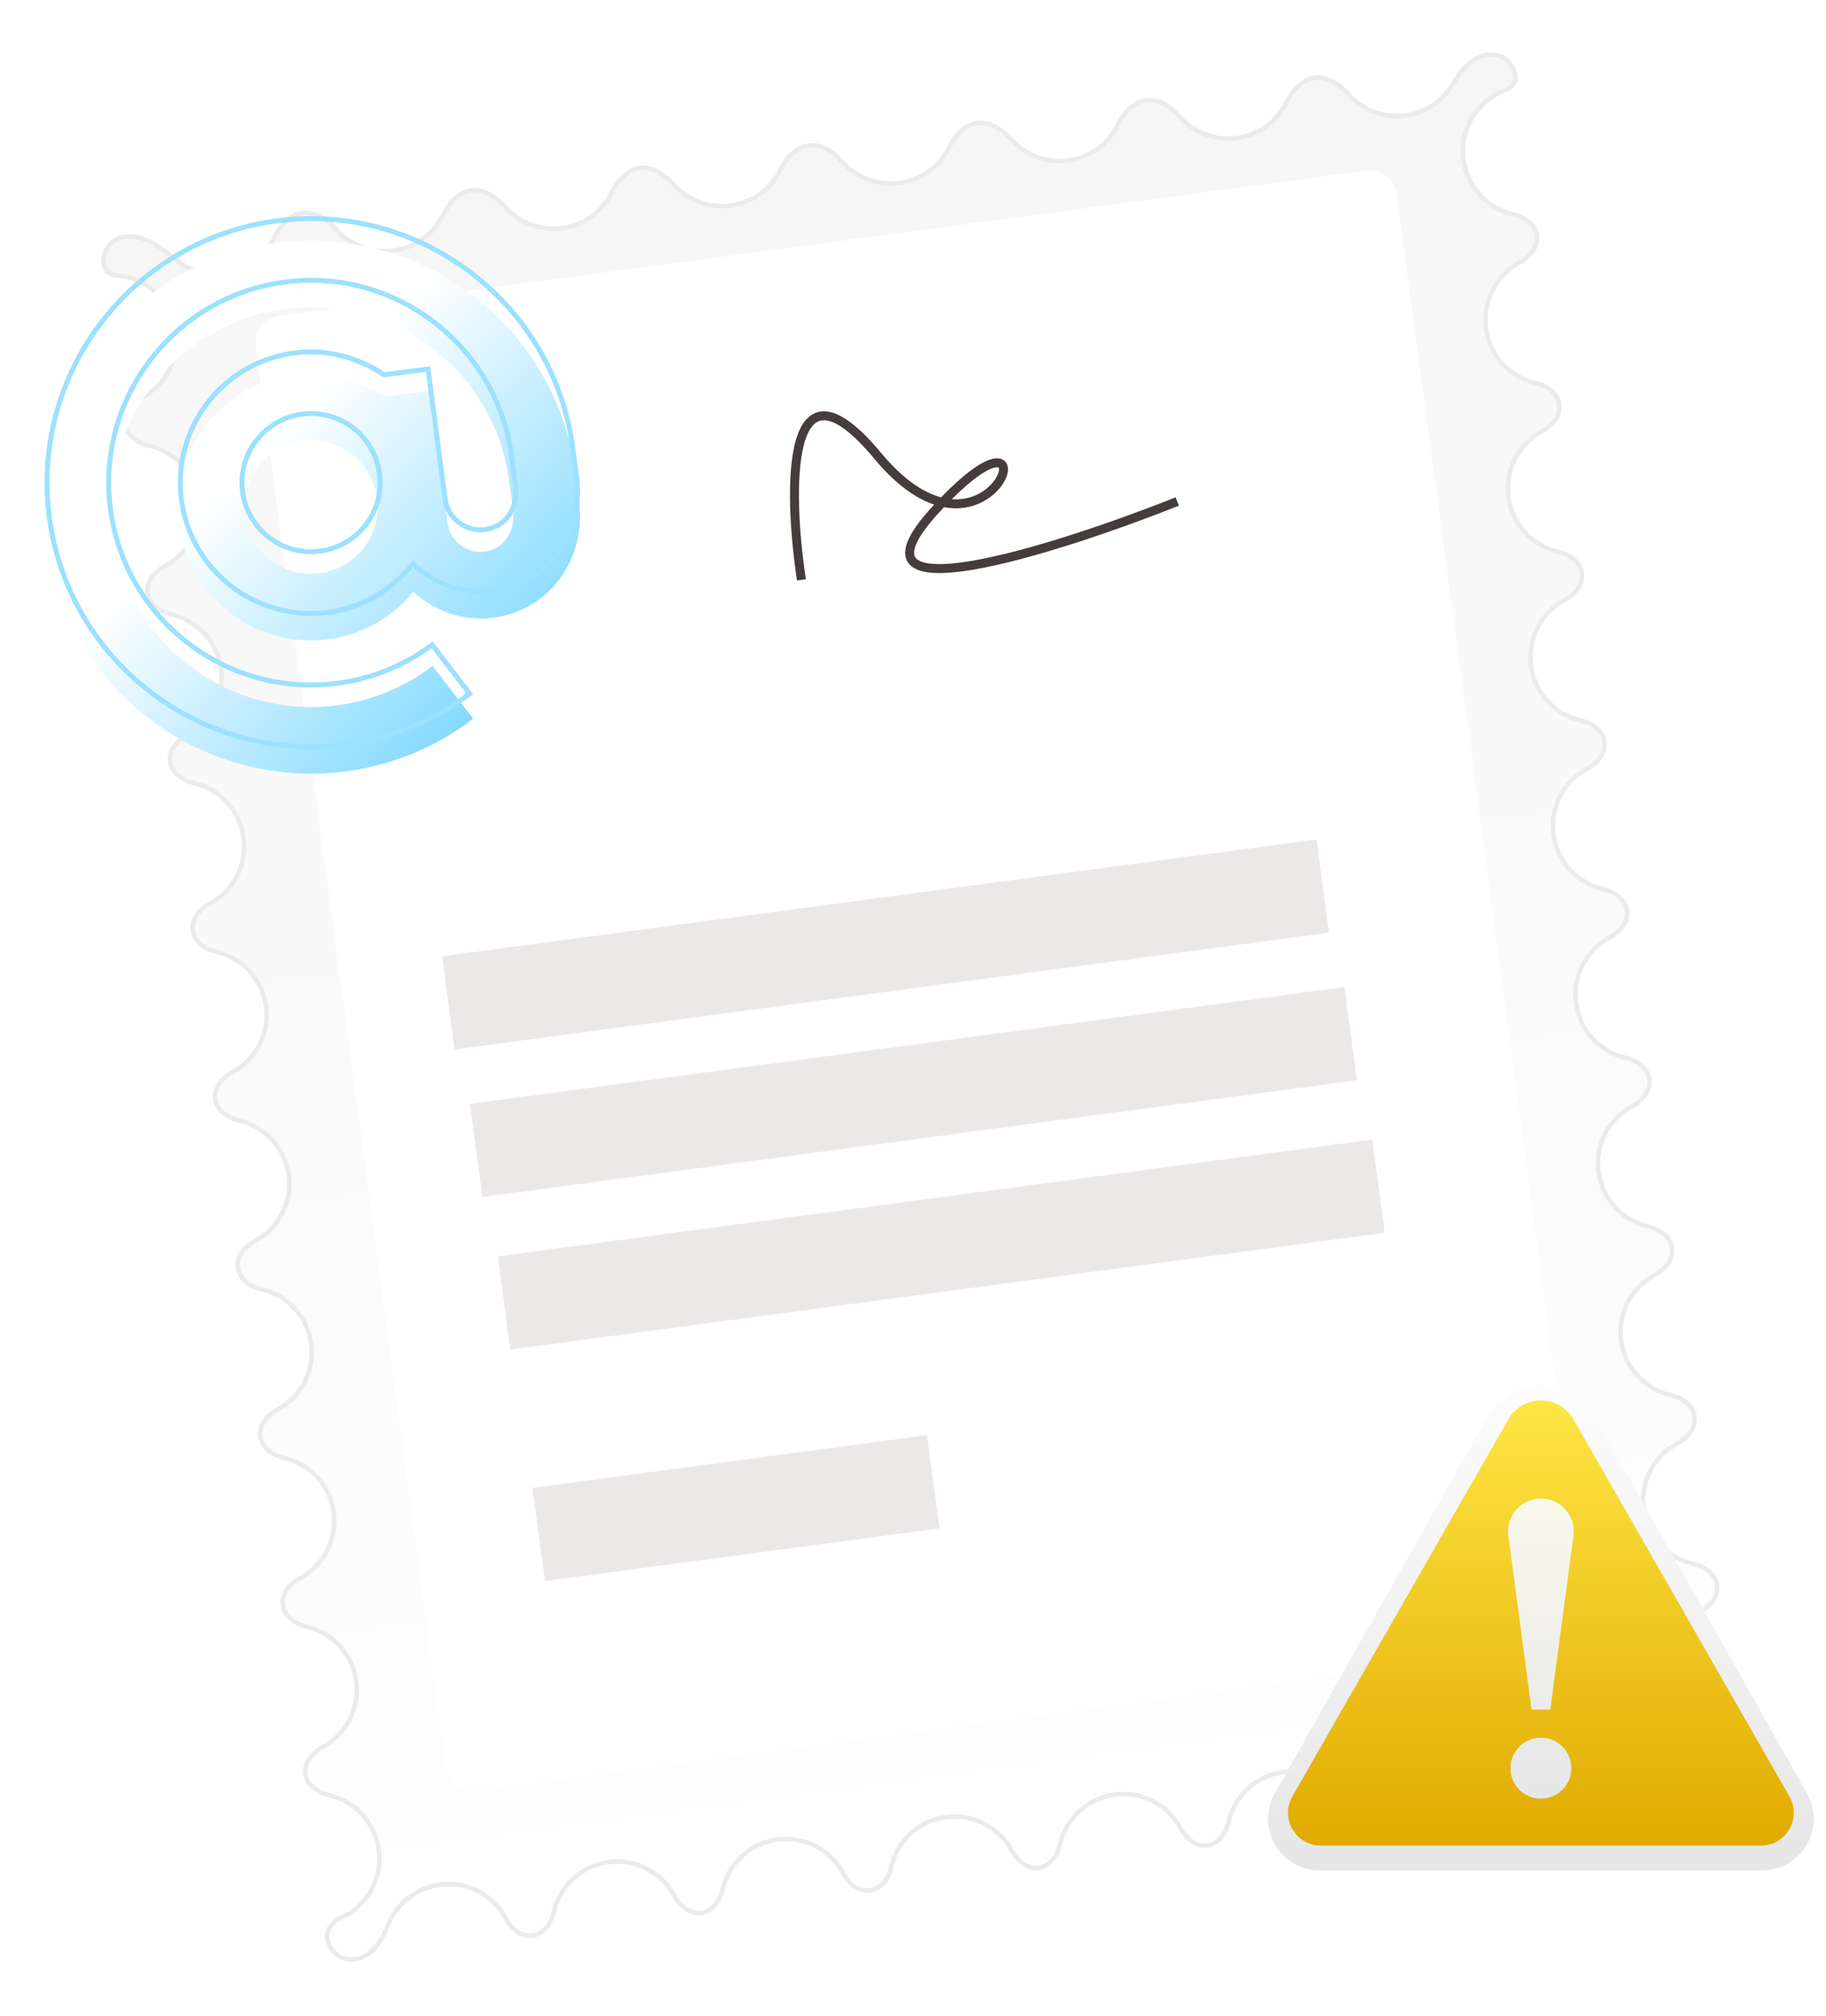 <svg width="298" height="329" viewBox="0 0 298 329" fill="none" xmlns="http://www.w3.org/2000/svg">
<g filter="url(#filter0_d)">
<path d="M220.345 11.157C218.831 9.464 216.755 8.053 214.504 8.353C212.253 8.654 210.621 10.56 209.604 12.591C208.138 15.52 205.294 17.694 201.803 18.16C198.313 18.627 194.998 17.274 192.815 14.833C191.301 13.14 189.225 11.729 186.974 12.029C184.723 12.33 183.091 14.236 182.074 16.267C180.608 19.195 177.765 21.37 174.274 21.836C170.783 22.302 167.468 20.95 165.285 18.509C163.771 16.816 161.696 15.405 159.445 15.705C157.194 16.006 155.561 17.912 154.545 19.943C153.078 22.872 150.235 25.046 146.744 25.512C143.253 25.979 139.938 24.626 137.755 22.185C136.241 20.492 134.166 19.081 131.915 19.381C129.664 19.682 128.031 21.588 127.015 23.619C125.549 26.548 122.705 28.722 119.214 29.189C115.723 29.655 112.409 28.302 110.226 25.861C108.712 24.168 106.636 22.757 104.385 23.057C102.134 23.358 100.502 25.265 99.485 27.295C98.019 30.224 95.175 32.398 91.684 32.864C88.193 33.331 84.879 31.978 82.696 29.537C81.182 27.844 79.106 26.433 76.855 26.733C74.604 27.034 72.972 28.941 71.955 30.971C70.489 33.9 67.645 36.074 64.154 36.541C60.664 37.007 57.349 35.654 55.166 33.213C53.652 31.52 51.577 30.109 49.325 30.409C47.075 30.71 45.442 32.617 44.425 34.647C42.959 37.576 40.116 39.751 36.625 40.217C33.654 40.613 30.811 39.693 28.685 37.906C26.293 35.896 23.444 33.865 20.347 34.279C17.946 34.599 16.26 36.806 16.58 39.206C16.741 40.407 17.852 41.224 19.059 41.322C23.756 41.701 27.718 45.307 28.367 50.168C28.949 54.522 26.701 58.601 23.041 60.554C21.26 61.504 19.796 63.286 20.063 65.287C20.33 67.288 22.211 68.624 24.178 69.073C28.223 69.997 31.462 73.344 32.044 77.698C32.625 82.052 30.377 86.131 26.717 88.084C24.936 89.033 23.472 90.816 23.739 92.817C24.006 94.817 25.887 96.154 27.855 96.603C31.899 97.527 35.138 100.873 35.72 105.227C36.301 109.581 34.053 113.661 30.393 115.613C28.612 116.563 27.148 118.346 27.415 120.347C27.682 122.347 29.563 123.683 31.531 124.133C35.575 125.056 38.814 128.403 39.396 132.757C39.977 137.111 37.73 141.191 34.069 143.143C32.288 144.093 30.824 145.876 31.091 147.876C31.358 149.877 33.239 151.213 35.207 151.663C39.251 152.586 42.49 155.933 43.072 160.287C43.653 164.641 41.406 168.72 37.745 170.673C35.964 171.623 34.5 173.406 34.767 175.406C35.034 177.407 36.915 178.743 38.883 179.192C42.927 180.116 46.166 183.463 46.748 187.817C47.329 192.171 45.081 196.25 41.421 198.203C39.64 199.153 38.176 200.935 38.443 202.936C38.71 204.937 40.591 206.273 42.559 206.722C46.603 207.646 49.842 210.993 50.424 215.347C51.005 219.7 48.758 223.78 45.097 225.732C43.316 226.682 41.852 228.465 42.119 230.466C42.386 232.466 44.267 233.803 46.235 234.252C50.279 235.176 53.518 238.522 54.1 242.876C54.681 247.23 52.434 251.31 48.773 253.262C46.992 254.212 45.528 255.995 45.795 257.996C46.062 259.996 47.943 261.332 49.911 261.782C53.955 262.705 57.194 266.052 57.776 270.406C58.357 274.76 56.11 278.839 52.449 280.792C50.668 281.742 49.204 283.525 49.471 285.525C49.738 287.526 51.619 288.862 53.587 289.311C57.631 290.235 60.87 293.582 61.452 297.936C62.067 302.544 59.513 306.846 55.469 308.642C53.993 309.298 52.837 310.73 53.051 312.331C53.371 314.731 55.577 316.418 57.978 316.097C60.779 315.723 62.623 313.027 63.639 310.391C64.942 307.015 67.998 304.436 71.837 303.923C76.191 303.342 80.271 305.589 82.223 309.25C83.173 311.03 84.956 312.495 86.957 312.228C88.957 311.96 90.293 310.08 90.743 308.112C91.666 304.068 95.013 300.828 99.367 300.247C103.721 299.666 107.8 301.913 109.753 305.574C110.703 307.354 112.486 308.819 114.486 308.551C116.487 308.284 117.823 306.404 118.272 304.436C119.196 300.391 122.543 297.152 126.897 296.571C131.251 295.99 135.33 298.237 137.283 301.897C138.233 303.678 140.016 305.143 142.016 304.875C144.017 304.608 145.353 302.728 145.802 300.76C146.726 296.715 150.073 293.476 154.427 292.895C158.781 292.313 162.86 294.561 164.813 298.221C165.762 300.002 167.545 301.467 169.546 301.199C171.546 300.932 172.883 299.052 173.332 297.084C174.256 293.039 177.603 289.8 181.956 289.219C186.31 288.637 190.39 290.885 192.342 294.545C193.292 296.326 195.075 297.79 197.076 297.523C199.076 297.256 200.412 295.375 200.862 293.408C201.786 289.363 205.132 286.124 209.486 285.543C213.84 284.961 217.92 287.209 219.872 290.869C220.822 292.65 222.605 294.114 224.605 293.847C226.606 293.58 227.942 291.699 228.392 289.732C229.315 285.687 232.662 282.448 237.016 281.867C241.37 281.285 245.449 283.533 247.402 287.193C248.352 288.974 250.135 290.438 252.135 290.171C254.136 289.904 255.472 288.023 255.921 286.056C256.845 282.011 260.192 278.772 264.546 278.191C268.643 277.644 272.497 279.602 274.565 282.885C275.855 284.935 277.989 286.719 280.39 286.399C282.79 286.078 284.476 283.872 284.156 281.471C283.942 279.871 282.451 278.792 280.855 278.547C276.481 277.874 272.887 274.394 272.272 269.785C271.691 265.431 273.938 261.352 277.599 259.399C279.379 258.449 280.844 256.667 280.577 254.666C280.309 252.665 278.429 251.329 276.461 250.88C272.417 249.956 269.177 246.609 268.596 242.255C268.015 237.901 270.262 233.822 273.923 231.87C275.703 230.92 277.168 229.137 276.901 227.136C276.633 225.136 274.753 223.799 272.785 223.35C268.741 222.426 265.501 219.08 264.92 214.726C264.339 210.372 266.586 206.292 270.247 204.34C272.027 203.39 273.492 201.607 273.225 199.606C272.957 197.606 271.077 196.27 269.109 195.82C265.065 194.897 261.825 191.55 261.244 187.196C260.663 182.842 262.91 178.762 266.571 176.81C268.351 175.86 269.816 174.077 269.548 172.077C269.281 170.076 267.401 168.74 265.433 168.29C261.388 167.367 258.149 164.02 257.568 159.666C256.987 155.312 259.234 151.233 262.895 149.28C264.675 148.33 266.14 146.547 265.872 144.547C265.605 142.546 263.725 141.21 261.757 140.761C257.712 139.837 254.473 136.49 253.892 132.136C253.311 127.782 255.558 123.703 259.218 121.75C260.999 120.8 262.464 119.018 262.196 117.017C261.929 115.016 260.049 113.68 258.081 113.231C254.036 112.307 250.797 108.96 250.216 104.606C249.634 100.253 251.882 96.173 255.542 94.221C257.323 93.271 258.788 91.488 258.52 89.487C258.253 87.487 256.373 86.15 254.405 85.701C250.36 84.777 247.121 81.431 246.54 77.077C245.958 72.723 248.206 68.643 251.866 66.691C253.647 65.741 255.111 63.958 254.844 61.957C254.577 59.957 252.696 58.621 250.729 58.171C246.684 57.248 243.445 53.901 242.864 49.547C242.282 45.193 244.53 41.114 248.19 39.161C249.971 38.211 251.435 36.428 251.168 34.428C250.901 32.427 249.02 31.091 247.053 30.642C243.008 29.718 239.769 26.371 239.188 22.017C238.539 17.156 241.416 12.637 245.849 11.038C246.988 10.627 247.846 9.547 247.686 8.347C247.365 5.946 245.159 4.26 242.758 4.58C240.085 4.937 238.16 7.236 236.784 9.556C235.24 12.158 232.564 14.053 229.333 14.484C225.842 14.95 222.528 13.598 220.345 11.157Z" fill="url(#paint0_linear)"/>
</g>
<g filter="url(#filter1_d)">
<path fill-rule="evenodd" clip-rule="evenodd" d="M210.258 12.918C208.688 16.054 205.641 18.385 201.9 18.885C198.159 19.384 194.608 17.934 192.27 15.32C190.806 13.683 188.954 12.502 187.071 12.754C185.189 13.005 183.711 14.63 182.728 16.594C181.158 19.73 178.111 22.061 174.37 22.561C170.629 23.06 167.078 21.61 164.74 18.996C163.276 17.359 161.424 16.178 159.541 16.43C157.659 16.681 156.181 18.306 155.198 20.27C153.628 23.406 150.582 25.737 146.841 26.237C143.1 26.736 139.548 25.286 137.21 22.672C135.746 21.035 133.894 19.854 132.012 20.106C130.129 20.357 128.652 21.982 127.668 23.946C126.098 27.082 123.052 29.413 119.311 29.913C115.57 30.413 112.018 28.962 109.681 26.348C108.217 24.711 106.364 23.53 104.482 23.782C102.599 24.033 101.122 25.658 100.138 27.622C98.569 30.758 95.522 33.09 91.781 33.589C88.04 34.089 84.489 32.638 82.151 30.024C80.687 28.387 78.835 27.206 76.952 27.458C75.069 27.709 73.592 29.334 72.609 31.298C71.039 34.434 67.992 36.766 64.251 37.265C60.51 37.765 56.959 36.314 54.621 33.7C53.157 32.063 51.305 30.883 49.422 31.134C47.54 31.385 46.062 33.01 45.079 34.974C43.509 38.11 40.462 40.441 36.721 40.941C33.539 41.366 30.492 40.379 28.215 38.465C27.029 37.469 25.771 36.504 24.45 35.836C23.135 35.17 21.799 34.822 20.444 35.003C18.443 35.27 17.038 37.109 17.305 39.109C17.408 39.881 18.157 40.515 19.118 40.593C24.151 40.999 28.396 44.862 29.092 50.071C29.715 54.737 27.306 59.107 23.385 61.199C21.732 62.08 20.578 63.625 20.788 65.19C20.997 66.756 22.515 67.944 24.341 68.361C28.673 69.35 32.145 72.935 32.768 77.601C33.391 82.267 30.982 86.637 27.061 88.728C25.408 89.61 24.255 91.155 24.463 92.72C24.672 94.285 26.191 95.473 28.017 95.89C32.349 96.88 35.821 100.465 36.444 105.131C37.067 109.797 34.658 114.167 30.737 116.258C29.084 117.14 27.93 118.684 28.14 120.25C28.349 121.815 29.867 123.003 31.693 123.42C36.026 124.41 39.497 127.994 40.12 132.66C40.743 137.326 38.334 141.697 34.413 143.788C32.76 144.67 31.607 146.214 31.816 147.78C32.025 149.345 33.543 150.533 35.369 150.95C39.702 151.939 43.173 155.524 43.796 160.19C44.419 164.856 42.01 169.226 38.089 171.318C36.436 172.2 35.283 173.744 35.492 175.309C35.701 176.875 37.219 178.063 39.045 178.48C43.378 179.469 46.849 183.054 47.472 187.72C48.095 192.386 45.686 196.756 41.765 198.848C40.112 199.729 38.959 201.274 39.168 202.839C39.377 204.405 40.895 205.592 42.721 206.01C47.054 206.999 50.525 210.584 51.148 215.25C51.771 219.916 49.362 224.286 45.441 226.377C43.788 227.259 42.635 228.804 42.844 230.369C43.053 231.934 44.571 233.122 46.398 233.539C50.73 234.529 54.201 238.114 54.824 242.78C55.447 247.446 53.038 251.816 49.117 253.907C47.464 254.789 46.311 256.333 46.52 257.899C46.729 259.464 48.247 260.652 50.074 261.069C54.406 262.059 57.877 265.643 58.5 270.309C59.123 274.975 56.714 279.345 52.793 281.437C51.14 282.319 49.987 283.863 50.196 285.429C50.405 286.994 51.923 288.182 53.75 288.599C58.082 289.588 61.553 293.173 62.176 297.839C62.836 302.778 60.098 307.385 55.765 309.31C54.469 309.886 53.619 311.067 53.775 312.234C54.042 314.234 55.88 315.64 57.881 315.373C59.061 315.215 60.074 314.566 60.933 313.606C61.794 312.641 62.47 311.393 62.958 310.128C64.352 306.513 67.626 303.748 71.741 303.199C76.407 302.575 80.777 304.985 82.868 308.906C83.75 310.559 85.294 311.712 86.86 311.503C88.425 311.294 89.613 309.776 90.03 307.949C91.02 303.617 94.604 300.146 99.27 299.522C103.936 298.899 108.306 301.309 110.398 305.23C111.28 306.883 112.824 308.036 114.39 307.827C115.955 307.618 117.143 306.1 117.56 304.273C118.549 299.941 122.134 296.469 126.8 295.846C131.466 295.223 135.836 297.633 137.928 301.553C138.809 303.207 140.354 304.36 141.919 304.151C143.485 303.942 144.673 302.424 145.09 300.597C146.079 296.265 149.664 292.793 154.33 292.17C158.996 291.547 163.366 293.957 165.457 297.877C166.339 299.531 167.884 300.684 169.449 300.475C171.015 300.266 172.202 298.748 172.62 296.921C173.609 292.589 177.194 289.117 181.86 288.494C186.526 287.871 190.896 290.281 192.987 294.201C193.869 295.855 195.414 297.008 196.979 296.799C198.544 296.59 199.732 295.072 200.149 293.245C201.139 288.913 204.723 285.441 209.39 284.818C214.056 284.195 218.426 286.605 220.517 290.525C221.399 292.178 222.943 293.332 224.509 293.123C226.074 292.914 227.262 291.396 227.679 289.569C228.668 285.237 232.253 281.765 236.919 281.142C241.585 280.519 245.955 282.929 248.047 286.849C248.929 288.502 250.473 289.656 252.039 289.447C253.604 289.238 254.792 287.72 255.209 285.893C256.198 281.561 259.783 278.089 264.449 277.466C268.84 276.88 272.969 278.979 275.183 282.496C276.424 284.466 278.326 285.937 280.293 285.674C282.293 285.407 283.699 283.569 283.431 281.568C283.276 280.401 282.146 279.485 280.744 279.269C276.058 278.548 272.207 274.821 271.548 269.882C270.925 265.216 273.334 260.846 277.255 258.754C278.908 257.873 280.061 256.328 279.852 254.763C279.643 253.197 278.125 252.009 276.298 251.592C271.966 250.603 268.495 247.018 267.872 242.352C267.249 237.686 269.658 233.316 273.579 231.225C275.232 230.343 276.385 228.798 276.176 227.233C275.967 225.667 274.449 224.48 272.622 224.063C268.29 223.073 264.819 219.488 264.196 214.822C263.572 210.156 265.982 205.786 269.903 203.695C271.556 202.813 272.709 201.269 272.5 199.703C272.291 198.138 270.773 196.95 268.946 196.533C264.614 195.543 261.143 191.959 260.519 187.293C259.896 182.627 262.306 178.256 266.227 176.165C267.88 175.283 269.033 173.739 268.824 172.173C268.615 170.608 267.097 169.42 265.27 169.003C260.938 168.014 257.467 164.429 256.843 159.763C256.22 155.097 258.63 150.727 262.551 148.635C264.204 147.753 265.357 146.209 265.148 144.644C264.939 143.078 263.421 141.89 261.594 141.473C257.262 140.484 253.79 136.899 253.167 132.233C252.544 127.567 254.954 123.197 258.874 121.105C260.528 120.224 261.681 118.679 261.472 117.114C261.263 115.548 259.745 114.361 257.918 113.943C253.586 112.954 250.114 109.369 249.491 104.703C248.868 100.037 251.278 95.667 255.198 93.576C256.852 92.694 258.005 91.149 257.796 89.584C257.587 88.019 256.069 86.831 254.242 86.414C249.91 85.424 246.438 81.839 245.815 77.173C245.192 72.507 247.602 68.137 251.522 66.046C253.175 65.164 254.329 63.62 254.12 62.054C253.911 60.489 252.393 59.301 250.566 58.884C246.234 57.895 242.762 54.31 242.139 49.644C241.516 44.978 243.926 40.608 247.846 38.516C249.499 37.634 250.653 36.09 250.444 34.524C250.235 32.959 248.717 31.771 246.89 31.354C242.558 30.365 239.086 26.78 238.463 22.114C237.768 16.905 240.851 12.064 245.601 10.351C246.508 10.024 247.064 9.215 246.961 8.444C246.694 6.443 244.856 5.038 242.855 5.305C240.546 5.613 238.777 7.628 237.412 9.929C235.76 12.715 232.892 14.746 229.43 15.209C225.689 15.708 222.138 14.258 219.8 11.644C218.336 10.007 216.484 8.826 214.601 9.078C212.718 9.329 211.241 10.954 210.258 12.918ZM214.504 8.353C216.755 8.053 218.831 9.464 220.345 11.157C222.528 13.598 225.842 14.95 229.333 14.484C232.564 14.053 235.24 12.158 236.784 9.556C238.16 7.236 240.085 4.937 242.758 4.58C245.159 4.26 247.365 5.946 247.686 8.347C247.846 9.547 246.988 10.627 245.849 11.038C241.416 12.637 238.539 17.156 239.188 22.017C239.769 26.371 243.008 29.718 247.053 30.642C249.02 31.091 250.901 32.427 251.168 34.428C251.435 36.428 249.971 38.211 248.19 39.161C244.53 41.114 242.282 45.193 242.864 49.547C243.445 53.901 246.684 57.248 250.729 58.171C252.696 58.621 254.577 59.957 254.844 61.957C255.111 63.958 253.647 65.741 251.866 66.691C248.206 68.643 245.958 72.723 246.54 77.077C247.121 81.431 250.36 84.777 254.405 85.701C256.372 86.15 258.253 87.487 258.52 89.487C258.788 91.488 257.323 93.271 255.542 94.221C251.882 96.173 249.634 100.253 250.216 104.606C250.797 108.96 254.036 112.307 258.081 113.231C260.049 113.68 261.929 115.016 262.196 117.017C262.464 119.018 260.999 120.8 259.218 121.75C255.558 123.703 253.311 127.782 253.892 132.136C254.473 136.49 257.712 139.837 261.757 140.761C263.725 141.21 265.605 142.546 265.872 144.547C266.14 146.547 264.675 148.33 262.895 149.28C259.234 151.233 256.987 155.312 257.568 159.666C258.149 164.02 261.388 167.367 265.433 168.29C267.401 168.74 269.281 170.076 269.548 172.077C269.816 174.077 268.351 175.86 266.571 176.81C262.91 178.762 260.663 182.842 261.244 187.196C261.825 191.55 265.065 194.897 269.109 195.82C271.077 196.27 272.957 197.606 273.225 199.606C273.492 201.607 272.027 203.39 270.247 204.34C266.586 206.292 264.339 210.372 264.92 214.726C265.501 219.08 268.741 222.426 272.785 223.35C274.753 223.799 276.633 225.136 276.901 227.136C277.168 229.137 275.703 230.92 273.923 231.87C270.262 233.822 268.015 237.901 268.596 242.255C269.177 246.609 272.417 249.956 276.461 250.88C278.429 251.329 280.309 252.665 280.577 254.666C280.844 256.667 279.379 258.449 277.599 259.399C273.938 261.352 271.691 265.431 272.272 269.785C272.887 274.394 276.481 277.874 280.855 278.547C282.451 278.792 283.942 279.871 284.156 281.471C284.476 283.872 282.79 286.078 280.39 286.399C277.989 286.719 275.855 284.935 274.565 282.885C272.497 279.602 268.643 277.644 264.546 278.191C260.192 278.772 256.845 282.011 255.921 286.056C255.472 288.023 254.136 289.904 252.135 290.171C250.135 290.438 248.352 288.974 247.402 287.193C245.449 283.533 241.37 281.285 237.016 281.867C232.662 282.448 229.315 285.687 228.392 289.732C227.942 291.699 226.606 293.58 224.605 293.847C222.605 294.114 220.822 292.65 219.872 290.869C217.92 287.209 213.84 284.961 209.486 285.543C205.132 286.124 201.786 289.363 200.862 293.408C200.412 295.375 199.076 297.256 197.076 297.523C195.075 297.79 193.292 296.326 192.342 294.545C190.39 290.885 186.31 288.637 181.956 289.219C177.603 289.8 174.256 293.039 173.332 297.084C172.883 299.052 171.546 300.932 169.546 301.199C167.545 301.467 165.762 300.002 164.813 298.221C162.86 294.561 158.781 292.313 154.427 292.895C150.073 293.476 146.726 296.715 145.802 300.76C145.353 302.728 144.017 304.608 142.016 304.875C140.016 305.143 138.233 303.678 137.283 301.897C135.33 298.237 131.251 295.99 126.897 296.571C122.543 297.152 119.196 300.391 118.272 304.436C117.823 306.404 116.487 308.284 114.486 308.551C112.486 308.819 110.703 307.354 109.753 305.574C107.8 301.913 103.721 299.666 99.367 300.247C95.013 300.828 91.666 304.068 90.743 308.112C90.293 310.08 88.957 311.96 86.957 312.228C84.956 312.495 83.173 311.03 82.223 309.25C80.271 305.589 76.191 303.342 71.837 303.923C67.998 304.436 64.942 307.015 63.639 310.391C62.623 313.027 60.779 315.723 57.978 316.097C55.577 316.418 53.371 314.731 53.051 312.331C52.837 310.73 53.993 309.298 55.469 308.642C59.513 306.846 62.067 302.544 61.452 297.936C60.87 293.582 57.631 290.235 53.587 289.311C51.619 288.862 49.738 287.526 49.471 285.525C49.204 283.525 50.668 281.742 52.449 280.792C56.11 278.839 58.357 274.76 57.776 270.406C57.194 266.052 53.955 262.705 49.911 261.782C47.943 261.332 46.062 259.996 45.795 257.996C45.528 255.995 46.992 254.212 48.773 253.262C52.434 251.31 54.681 247.23 54.1 242.876C53.518 238.522 50.279 235.176 46.235 234.252C44.267 233.803 42.386 232.466 42.119 230.466C41.852 228.465 43.316 226.682 45.097 225.732C48.758 223.78 51.005 219.7 50.424 215.347C49.842 210.993 46.603 207.646 42.559 206.722C40.591 206.273 38.71 204.937 38.443 202.936C38.176 200.935 39.64 199.153 41.421 198.203C45.081 196.25 47.329 192.171 46.748 187.817C46.166 183.463 42.927 180.116 38.883 179.192C36.915 178.743 35.034 177.407 34.767 175.406C34.5 173.406 35.964 171.623 37.745 170.673C41.406 168.72 43.653 164.641 43.072 160.287C42.49 155.933 39.251 152.586 35.207 151.663C33.239 151.213 31.358 149.877 31.091 147.876C30.824 145.876 32.288 144.093 34.069 143.143C37.73 141.191 39.977 137.111 39.396 132.757C38.814 128.403 35.575 125.056 31.531 124.133C29.563 123.683 27.682 122.347 27.415 120.347C27.148 118.346 28.612 116.563 30.393 115.613C34.053 113.661 36.301 109.581 35.72 105.227C35.138 100.873 31.899 97.527 27.855 96.603C25.887 96.154 24.006 94.817 23.739 92.817C23.472 90.816 24.936 89.033 26.717 88.084C30.377 86.131 32.625 82.052 32.044 77.698C31.462 73.344 28.223 69.997 24.178 69.073C22.211 68.624 20.33 67.288 20.063 65.287C19.796 63.286 21.26 61.504 23.041 60.554C26.701 58.601 28.949 54.522 28.367 50.168C27.718 45.307 23.756 41.701 19.059 41.322C17.852 41.224 16.741 40.407 16.58 39.206C16.26 36.806 17.946 34.599 20.347 34.279C23.444 33.865 26.293 35.896 28.685 37.906C30.811 39.693 33.654 40.613 36.625 40.217C40.116 39.751 42.959 37.576 44.425 34.647C45.442 32.617 47.075 30.71 49.325 30.409C51.577 30.109 53.652 31.52 55.166 33.213C57.349 35.654 60.664 37.007 64.154 36.541C67.645 36.074 70.489 33.9 71.955 30.971C72.972 28.941 74.604 27.034 76.855 26.733C79.106 26.433 81.182 27.844 82.696 29.537C84.879 31.978 88.193 33.331 91.684 32.864C95.175 32.398 98.019 30.224 99.485 27.295C100.502 25.265 102.134 23.358 104.385 23.057C106.636 22.757 108.712 24.168 110.226 25.861C112.409 28.302 115.723 29.655 119.214 29.189C122.705 28.722 125.549 26.548 127.015 23.619C128.031 21.588 129.664 19.682 131.915 19.381C134.166 19.081 136.241 20.492 137.755 22.185C139.938 24.626 143.253 25.979 146.744 25.512C150.235 25.046 153.078 22.872 154.545 19.943C155.561 17.912 157.194 16.006 159.445 15.705C161.696 15.405 163.771 16.816 165.285 18.509C167.468 20.95 170.783 22.302 174.274 21.836C177.765 21.37 180.608 19.195 182.074 16.267C183.091 14.236 184.723 12.33 186.974 12.029C189.225 11.729 191.301 13.14 192.815 14.833C194.998 17.274 198.313 18.627 201.803 18.16C205.294 17.694 208.138 15.52 209.604 12.591C210.621 10.56 212.253 8.654 214.504 8.353Z" fill="#EBEBEB"/>
</g>
<g filter="url(#filter2_ii)">
<path d="M41.748 56.492C41.427 54.092 43.114 51.886 45.514 51.565L223.009 27.864C225.41 27.544 227.616 29.23 227.936 31.631L258.892 263.46C259.213 265.861 257.527 268.067 255.126 268.388L77.631 292.088C75.231 292.409 73.025 290.723 72.704 288.322L41.748 56.492Z" fill="url(#paint1_linear)"/>
</g>
<g filter="url(#filter3_d)">
<path d="M45.121 35.642C21.344 38.754 4.531 60.63 7.643 84.406C10.754 108.182 32.63 124.995 56.406 121.884C63.989 120.892 71.184 117.921 77.216 113.29L70.6 104.664C66.08 108.133 60.683 110.36 54.995 111.104C37.162 113.438 20.756 100.829 18.423 82.995C16.089 65.162 28.698 48.756 46.532 46.423C64.365 44.089 80.77 56.698 83.104 74.531L83.719 79.227C84.18 82.753 82.249 85.608 79.125 86.017C76.153 86.406 73.418 84.303 73.029 81.332L70.208 59.772L62.757 60.747C58.531 57.93 53.361 56.494 47.942 57.203C36.054 58.758 27.647 69.696 29.203 81.585C30.759 93.473 41.697 101.88 53.585 100.324C59.246 99.583 64.071 96.674 67.454 92.589C70.884 95.728 75.575 97.446 80.535 96.797C89.602 95.611 95.736 87.273 94.499 77.816L93.884 73.121C90.773 49.344 68.897 32.531 45.121 35.642V35.642ZM52.174 89.543C46.229 90.322 40.761 86.119 39.983 80.174C39.205 74.228 43.407 68.761 49.353 67.983C55.298 67.205 60.766 71.407 61.544 77.353C62.322 83.298 58.12 88.766 52.174 89.543Z" fill="url(#paint2_linear)"/>
</g>
<path fill-rule="evenodd" clip-rule="evenodd" d="M68.059 93.117C71.425 95.918 75.86 97.409 80.535 96.797C89.602 95.611 95.736 87.273 94.499 77.816L93.884 73.121C90.773 49.344 68.897 32.531 45.121 35.642C44.855 35.677 44.59 35.715 44.325 35.754C20.971 39.244 4.566 60.895 7.643 84.406C10.754 108.182 32.63 124.995 56.406 121.884C63.721 120.927 70.676 118.128 76.575 113.774C76.784 113.619 76.991 113.463 77.198 113.305C77.204 113.3 77.21 113.295 77.216 113.29L70.6 104.664C66.08 108.133 60.683 110.36 54.995 111.104C37.162 113.438 20.756 100.829 18.423 82.995C16.089 65.162 28.698 48.756 46.532 46.423C64.365 44.089 80.77 56.698 83.104 74.531L83.719 79.227C84.18 82.753 82.249 85.608 79.125 86.017C76.153 86.406 73.418 84.303 73.029 81.332L70.208 59.772L62.757 60.747C58.531 57.93 53.361 56.494 47.942 57.203C36.054 58.758 27.647 69.696 29.203 81.585C30.759 93.473 41.697 101.88 53.585 100.324C58.96 99.621 63.582 96.963 66.93 93.199C67.109 92.999 67.283 92.795 67.454 92.589C67.651 92.77 67.853 92.946 68.059 93.117ZM69.516 60.672L62.562 61.582L62.311 61.415C58.233 58.697 53.255 57.318 48.046 57.999C36.598 59.497 28.501 70.032 29.999 81.481C31.497 92.929 42.032 101.025 53.481 99.527C58.926 98.815 63.572 96.017 66.835 92.077L67.374 91.427L67.996 91.996C71.266 94.989 75.724 96.617 80.431 96.001C89.027 94.876 94.886 86.969 93.702 77.92L93.088 73.225C90.034 49.888 68.562 33.385 45.225 36.439C21.888 39.493 5.385 60.965 8.439 84.302C11.493 107.638 32.965 124.141 56.302 121.088C63.478 120.149 70.3 117.404 76.086 113.136L70.446 105.782C65.948 109.063 60.659 111.173 55.1 111.9C36.826 114.292 20.017 101.373 17.626 83.1C15.235 64.826 28.154 48.017 46.427 45.626C64.701 43.235 81.509 56.154 83.901 74.427L84.515 79.122C85.022 82.996 82.881 86.335 79.229 86.813C75.817 87.26 72.679 84.848 72.233 81.436L69.516 60.672ZM52.278 90.34C45.893 91.175 40.022 86.663 39.187 80.278C38.351 73.893 42.863 68.022 49.249 67.187C55.634 66.351 61.505 70.863 62.34 77.249C63.176 83.634 58.664 89.504 52.278 90.34ZM39.983 80.174C40.761 86.119 46.229 90.322 52.174 89.543C58.12 88.766 62.322 83.298 61.544 77.353C60.766 71.407 55.298 67.205 49.353 67.983C43.407 68.761 39.205 74.228 39.983 80.174Z" fill="#9CE1FF"/>
<path d="M72.145 156.051L214.865 136.993L216.897 152.207L74.177 171.264L72.145 156.051Z" fill="#EDE8E8"/>
<path d="M76.692 180.131L219.412 161.074L221.443 176.288L78.723 195.345L76.692 180.131Z" fill="#EDE8E8"/>
<path d="M81.238 205.021L223.959 185.963L225.99 201.177L83.27 220.235L81.238 205.021Z" fill="#EDE8E8"/>
<path d="M86.897 242.801L151.293 234.203L153.324 249.416L88.929 258.015L86.897 242.801Z" fill="#EDE8E8"/>
<path fill-rule="evenodd" clip-rule="evenodd" d="M130.416 82.832C130.536 86.789 130.975 90.955 131.516 94.516L130.07 94.735C129.523 91.129 129.077 86.904 128.955 82.876C128.834 78.863 129.032 74.988 129.804 72.112C130.189 70.676 130.734 69.424 131.507 68.53C132.302 67.611 133.34 67.074 134.616 67.122C135.848 67.168 137.205 67.757 138.695 68.856C140.194 69.96 141.888 71.624 143.807 73.926C147.497 78.354 150.817 80.426 153.582 81.161C155.534 79.148 157.18 77.698 158.543 76.698C160.202 75.48 161.532 74.861 162.535 74.797C163.057 74.764 163.564 74.878 163.948 75.223C164.333 75.568 164.483 76.042 164.501 76.496C164.534 77.372 164.096 78.402 163.408 79.33C162.003 81.225 159.263 83.088 155.6 82.943C155.102 82.923 154.59 82.866 154.065 82.769C153.787 83.063 153.501 83.369 153.209 83.687C151.162 85.917 149.988 87.63 149.478 88.901C148.975 90.158 149.177 90.797 149.56 91.174C150.033 91.641 151.022 91.974 152.641 92.043C154.219 92.112 156.233 91.925 158.566 91.53C167.91 89.95 181.845 85.138 191.858 81.165L192.397 82.523C182.372 86.501 168.316 91.364 158.81 92.972C156.431 93.374 154.303 93.578 152.578 93.504C150.895 93.431 149.419 93.088 148.534 92.216C147.558 91.254 147.506 89.892 148.122 88.357C148.731 86.838 150.049 84.968 152.133 82.698C152.241 82.58 152.348 82.464 152.455 82.349C149.501 81.363 146.197 79.078 142.684 74.862C140.806 72.609 139.197 71.041 137.828 70.032C136.451 69.018 135.378 68.614 134.561 68.583C133.787 68.553 133.158 68.855 132.612 69.486C132.044 70.143 131.574 71.155 131.216 72.49C130.5 75.157 130.296 78.861 130.416 82.832ZM155.336 81.463C155.444 81.472 155.552 81.478 155.658 81.482C158.77 81.606 161.073 80.025 162.234 78.46C162.829 77.658 163.055 76.954 163.04 76.552C163.033 76.368 162.98 76.318 162.973 76.311C162.965 76.305 162.89 76.239 162.628 76.256C162.064 76.292 161.02 76.693 159.407 77.877C158.288 78.698 156.936 79.865 155.336 81.463Z" fill="#453C3C"/>
<g filter="url(#filter4_dddi)">
<path fill-rule="evenodd" clip-rule="evenodd" d="M242.804 230.061C246.611 223.313 256.329 223.313 260.135 230.061L294.898 291.686C298.064 297.298 294.009 304.241 287.566 304.241H215.374C208.93 304.241 204.876 297.298 208.041 291.686L242.804 230.061Z" fill="url(#paint3_linear)"/>
</g>
<path fill-rule="evenodd" clip-rule="evenodd" d="M246.157 231.627C248.509 227.522 254.431 227.522 256.783 231.627L292.029 293.16C294.075 296.731 291.497 301.18 287.381 301.18H215.559C211.443 301.18 208.865 296.731 210.911 293.16L246.157 231.627Z" fill="url(#paint4_linear)"/>
<g filter="url(#filter5_diii)">
<path fill-rule="evenodd" clip-rule="evenodd" d="M251.47 244.547C248.228 244.547 245.728 247.402 246.156 250.616L249.932 278.933C249.936 278.963 249.962 278.986 249.992 278.986H252.974C252.989 278.986 253.002 278.974 253.004 278.959L256.783 250.616C257.212 247.402 254.712 244.547 251.47 244.547ZM256.445 288.552C256.445 291.299 254.218 293.527 251.471 293.527C248.723 293.527 246.496 291.299 246.496 288.552C246.496 285.805 248.723 283.578 251.471 283.578C254.218 283.578 256.445 285.805 256.445 288.552Z" fill="url(#paint5_linear)"/>
</g>
<defs>
<filter id="filter0_d" x="8" y="0" width="284.736" height="328.677" filterUnits="userSpaceOnUse" color-interpolation-filters="sRGB">
<feFlood flood-opacity="0" result="BackgroundImageFix"/>
<feColorMatrix in="SourceAlpha" type="matrix" values="0 0 0 0 0 0 0 0 0 0 0 0 0 0 0 0 0 0 127 0"/>
<feOffset dy="4"/>
<feGaussianBlur stdDeviation="4"/>
<feColorMatrix type="matrix" values="0 0 0 0 0 0 0 0 0 0 0 0 0 0 0 0 0 0 0.25 0"/>
<feBlend mode="normal" in2="BackgroundImageFix" result="effect1_dropShadow"/>
<feBlend mode="normal" in="SourceGraphic" in2="effect1_dropShadow" result="shape"/>
</filter>
<filter id="filter1_d" x="8" y="0" width="284.736" height="328.677" filterUnits="userSpaceOnUse" color-interpolation-filters="sRGB">
<feFlood flood-opacity="0" result="BackgroundImageFix"/>
<feColorMatrix in="SourceAlpha" type="matrix" values="0 0 0 0 0 0 0 0 0 0 0 0 0 0 0 0 0 0 127 0"/>
<feOffset dy="4"/>
<feGaussianBlur stdDeviation="4"/>
<feColorMatrix type="matrix" values="0 0 0 0 0 0 0 0 0 0 0 0 0 0 0 0 0 0 0.25 0"/>
<feBlend mode="normal" in2="BackgroundImageFix" result="effect1_dropShadow"/>
<feBlend mode="normal" in="SourceGraphic" in2="effect1_dropShadow" result="shape"/>
</filter>
<filter id="filter2_ii" x="37.167" y="23.284" width="226.305" height="273.385" filterUnits="userSpaceOnUse" color-interpolation-filters="sRGB">
<feFlood flood-opacity="0" result="BackgroundImageFix"/>
<feBlend mode="normal" in="SourceGraphic" in2="BackgroundImageFix" result="shape"/>
<feColorMatrix in="SourceAlpha" type="matrix" values="0 0 0 0 0 0 0 0 0 0 0 0 0 0 0 0 0 0 127 0" result="hardAlpha"/>
<feOffset dx="4" dy="4"/>
<feGaussianBlur stdDeviation="4"/>
<feComposite in2="hardAlpha" operator="arithmetic" k2="-1" k3="1"/>
<feColorMatrix type="matrix" values="0 0 0 0 0 0 0 0 0 0 0 0 0 0 0 0 0 0 0.15 0"/>
<feBlend mode="normal" in2="shape" result="effect1_innerShadow"/>
<feColorMatrix in="SourceAlpha" type="matrix" values="0 0 0 0 0 0 0 0 0 0 0 0 0 0 0 0 0 0 127 0" result="hardAlpha"/>
<feOffset dx="-4" dy="-4"/>
<feGaussianBlur stdDeviation="4"/>
<feComposite in2="hardAlpha" operator="arithmetic" k2="-1" k3="1"/>
<feColorMatrix type="matrix" values="0 0 0 0 0 0 0 0 0 0 0 0 0 0 0 0 0 0 0.14 0"/>
<feBlend mode="normal" in2="effect1_innerShadow" result="effect2_innerShadow"/>
</filter>
<filter id="filter3_d" x="0" y="30" width="101.527" height="103.527" filterUnits="userSpaceOnUse" color-interpolation-filters="sRGB">
<feFlood flood-opacity="0" result="BackgroundImageFix"/>
<feColorMatrix in="SourceAlpha" type="matrix" values="0 0 0 0 0 0 0 0 0 0 0 0 0 0 0 0 0 0 127 0"/>
<feOffset dy="4"/>
<feGaussianBlur stdDeviation="1"/>
<feColorMatrix type="matrix" values="0 0 0 0 0 0 0 0 0 0.544 0 0 0 0 0.783 0 0 0 0.53 0"/>
<feBlend mode="normal" in2="BackgroundImageFix" result="effect1_dropShadow"/>
<feBlend mode="normal" in="SourceGraphic" in2="effect1_dropShadow" result="shape"/>
</filter>
<filter id="filter4_dddi" x="204.943" y="223" width="93.054" height="83.241" filterUnits="userSpaceOnUse" color-interpolation-filters="sRGB">
<feFlood flood-opacity="0" result="BackgroundImageFix"/>
<feColorMatrix in="SourceAlpha" type="matrix" values="0 0 0 0 0 0 0 0 0 0 0 0 0 0 0 0 0 0 127 0"/>
<feOffset dy="1"/>
<feGaussianBlur stdDeviation="0.5"/>
<feColorMatrix type="matrix" values="0 0 0 0 0 0 0 0 0 0 0 0 0 0 0 0 0 0 0.201 0"/>
<feBlend mode="normal" in2="BackgroundImageFix" result="effect1_dropShadow"/>
<feColorMatrix in="SourceAlpha" type="matrix" values="0 0 0 0 0 0 0 0 0 0 0 0 0 0 0 0 0 0 127 0"/>
<feOffset dy="0.5"/>
<feColorMatrix type="matrix" values="0 0 0 0 0 0 0 0 0 0 0 0 0 0 0 0 0 0 0.105 0"/>
<feBlend mode="normal" in2="effect1_dropShadow" result="effect2_dropShadow"/>
<feColorMatrix in="SourceAlpha" type="matrix" values="0 0 0 0 0 0 0 0 0 0 0 0 0 0 0 0 0 0 127 0"/>
<feOffset/>
<feGaussianBlur stdDeviation="1"/>
<feColorMatrix type="matrix" values="0 0 0 0 0 0 0 0 0 0 0 0 0 0 0 0 0 0 0.201 0"/>
<feBlend mode="normal" in2="effect2_dropShadow" result="effect3_dropShadow"/>
<feBlend mode="normal" in="SourceGraphic" in2="effect3_dropShadow" result="shape"/>
<feColorMatrix in="SourceAlpha" type="matrix" values="0 0 0 0 0 0 0 0 0 0 0 0 0 0 0 0 0 0 127 0" result="hardAlpha"/>
<feOffset dy="-0.5"/>
<feGaussianBlur stdDeviation="0.25"/>
<feComposite in2="hardAlpha" operator="arithmetic" k2="-1" k3="1"/>
<feColorMatrix type="matrix" values="0 0 0 0 0 0 0 0 0 0 0 0 0 0 0 0 0 0 0.15 0"/>
<feBlend mode="normal" in2="shape" result="effect4_innerShadow"/>
</filter>
<filter id="filter5_diii" x="245.609" y="244.047" width="11.723" height="50.48" filterUnits="userSpaceOnUse" color-interpolation-filters="sRGB">
<feFlood flood-opacity="0" result="BackgroundImageFix"/>
<feColorMatrix in="SourceAlpha" type="matrix" values="0 0 0 0 0 0 0 0 0 0 0 0 0 0 0 0 0 0 127 0"/>
<feOffset dy="0.5"/>
<feGaussianBlur stdDeviation="0.25"/>
<feColorMatrix type="matrix" values="0 0 0 0 0 0 0 0 0 0 0 0 0 0 0 0 0 0 0.252 0"/>
<feBlend mode="normal" in2="BackgroundImageFix" result="effect1_dropShadow"/>
<feBlend mode="normal" in="SourceGraphic" in2="effect1_dropShadow" result="shape"/>
<feColorMatrix in="SourceAlpha" type="matrix" values="0 0 0 0 0 0 0 0 0 0 0 0 0 0 0 0 0 0 127 0" result="hardAlpha"/>
<feOffset dy="0.5"/>
<feComposite in2="hardAlpha" operator="arithmetic" k2="-1" k3="1"/>
<feColorMatrix type="matrix" values="0 0 0 0 1 0 0 0 0 1 0 0 0 0 1 0 0 0 0.5 0"/>
<feBlend mode="normal" in2="shape" result="effect2_innerShadow"/>
<feColorMatrix in="SourceAlpha" type="matrix" values="0 0 0 0 0 0 0 0 0 0 0 0 0 0 0 0 0 0 127 0" result="hardAlpha"/>
<feOffset dy="-0.5"/>
<feGaussianBlur stdDeviation="0.5"/>
<feComposite in2="hardAlpha" operator="arithmetic" k2="-1" k3="1"/>
<feColorMatrix type="matrix" values="0 0 0 0 0.882 0 0 0 0 0.667 0 0 0 0 0 0 0 0 0.801 0"/>
<feBlend mode="normal" in2="effect2_innerShadow" result="effect3_innerShadow"/>
<feColorMatrix in="SourceAlpha" type="matrix" values="0 0 0 0 0 0 0 0 0 0 0 0 0 0 0 0 0 0 127 0" result="hardAlpha"/>
<feOffset dy="-0.5"/>
<feGaussianBlur stdDeviation="0.25"/>
<feComposite in2="hardAlpha" operator="arithmetic" k2="-1" k3="1"/>
<feColorMatrix type="matrix" values="0 0 0 0 0 0 0 0 0 0 0 0 0 0 0 0 0 0 0.196 0"/>
<feBlend mode="normal" in2="effect3_innerShadow" result="effect4_innerShadow"/>
</filter>
<linearGradient id="paint0_linear" x1="131.553" y1="19.43" x2="169.184" y2="301.248" gradientUnits="userSpaceOnUse">
<stop stop-color="#F7F6F6"/>
<stop offset="1" stop-color="#FEFEFE"/>
</linearGradient>
<linearGradient id="paint1_linear" x1="134.262" y1="39.715" x2="166.379" y2="280.238" gradientUnits="userSpaceOnUse">
<stop stop-color="white"/>
<stop offset="1" stop-color="white"/>
</linearGradient>
<linearGradient id="paint2_linear" x1="44.856" y1="35.677" x2="144.831" y2="133.454" gradientUnits="userSpaceOnUse">
<stop stop-color="white"/>
<stop offset="0.157" stop-color="white"/>
<stop offset="0.733" stop-color="#4DC9FF"/>
</linearGradient>
<linearGradient id="paint3_linear" x1="206.955" y1="222.622" x2="206.955" y2="304.241" gradientUnits="userSpaceOnUse">
<stop stop-color="#FDFDFD"/>
<stop offset="1" stop-color="#E6E6E6"/>
</linearGradient>
<linearGradient id="paint4_linear" x1="210.201" y1="229.321" x2="210.201" y2="301.18" gradientUnits="userSpaceOnUse">
<stop stop-color="#FEE543"/>
<stop offset="1" stop-color="#E1AA00"/>
</linearGradient>
<linearGradient id="paint5_linear" x1="246.109" y1="244.547" x2="246.109" y2="293.527" gradientUnits="userSpaceOnUse">
<stop stop-color="#FAF8EC"/>
<stop offset="0.973" stop-color="#E6E7E7"/>
</linearGradient>
</defs>
</svg>
